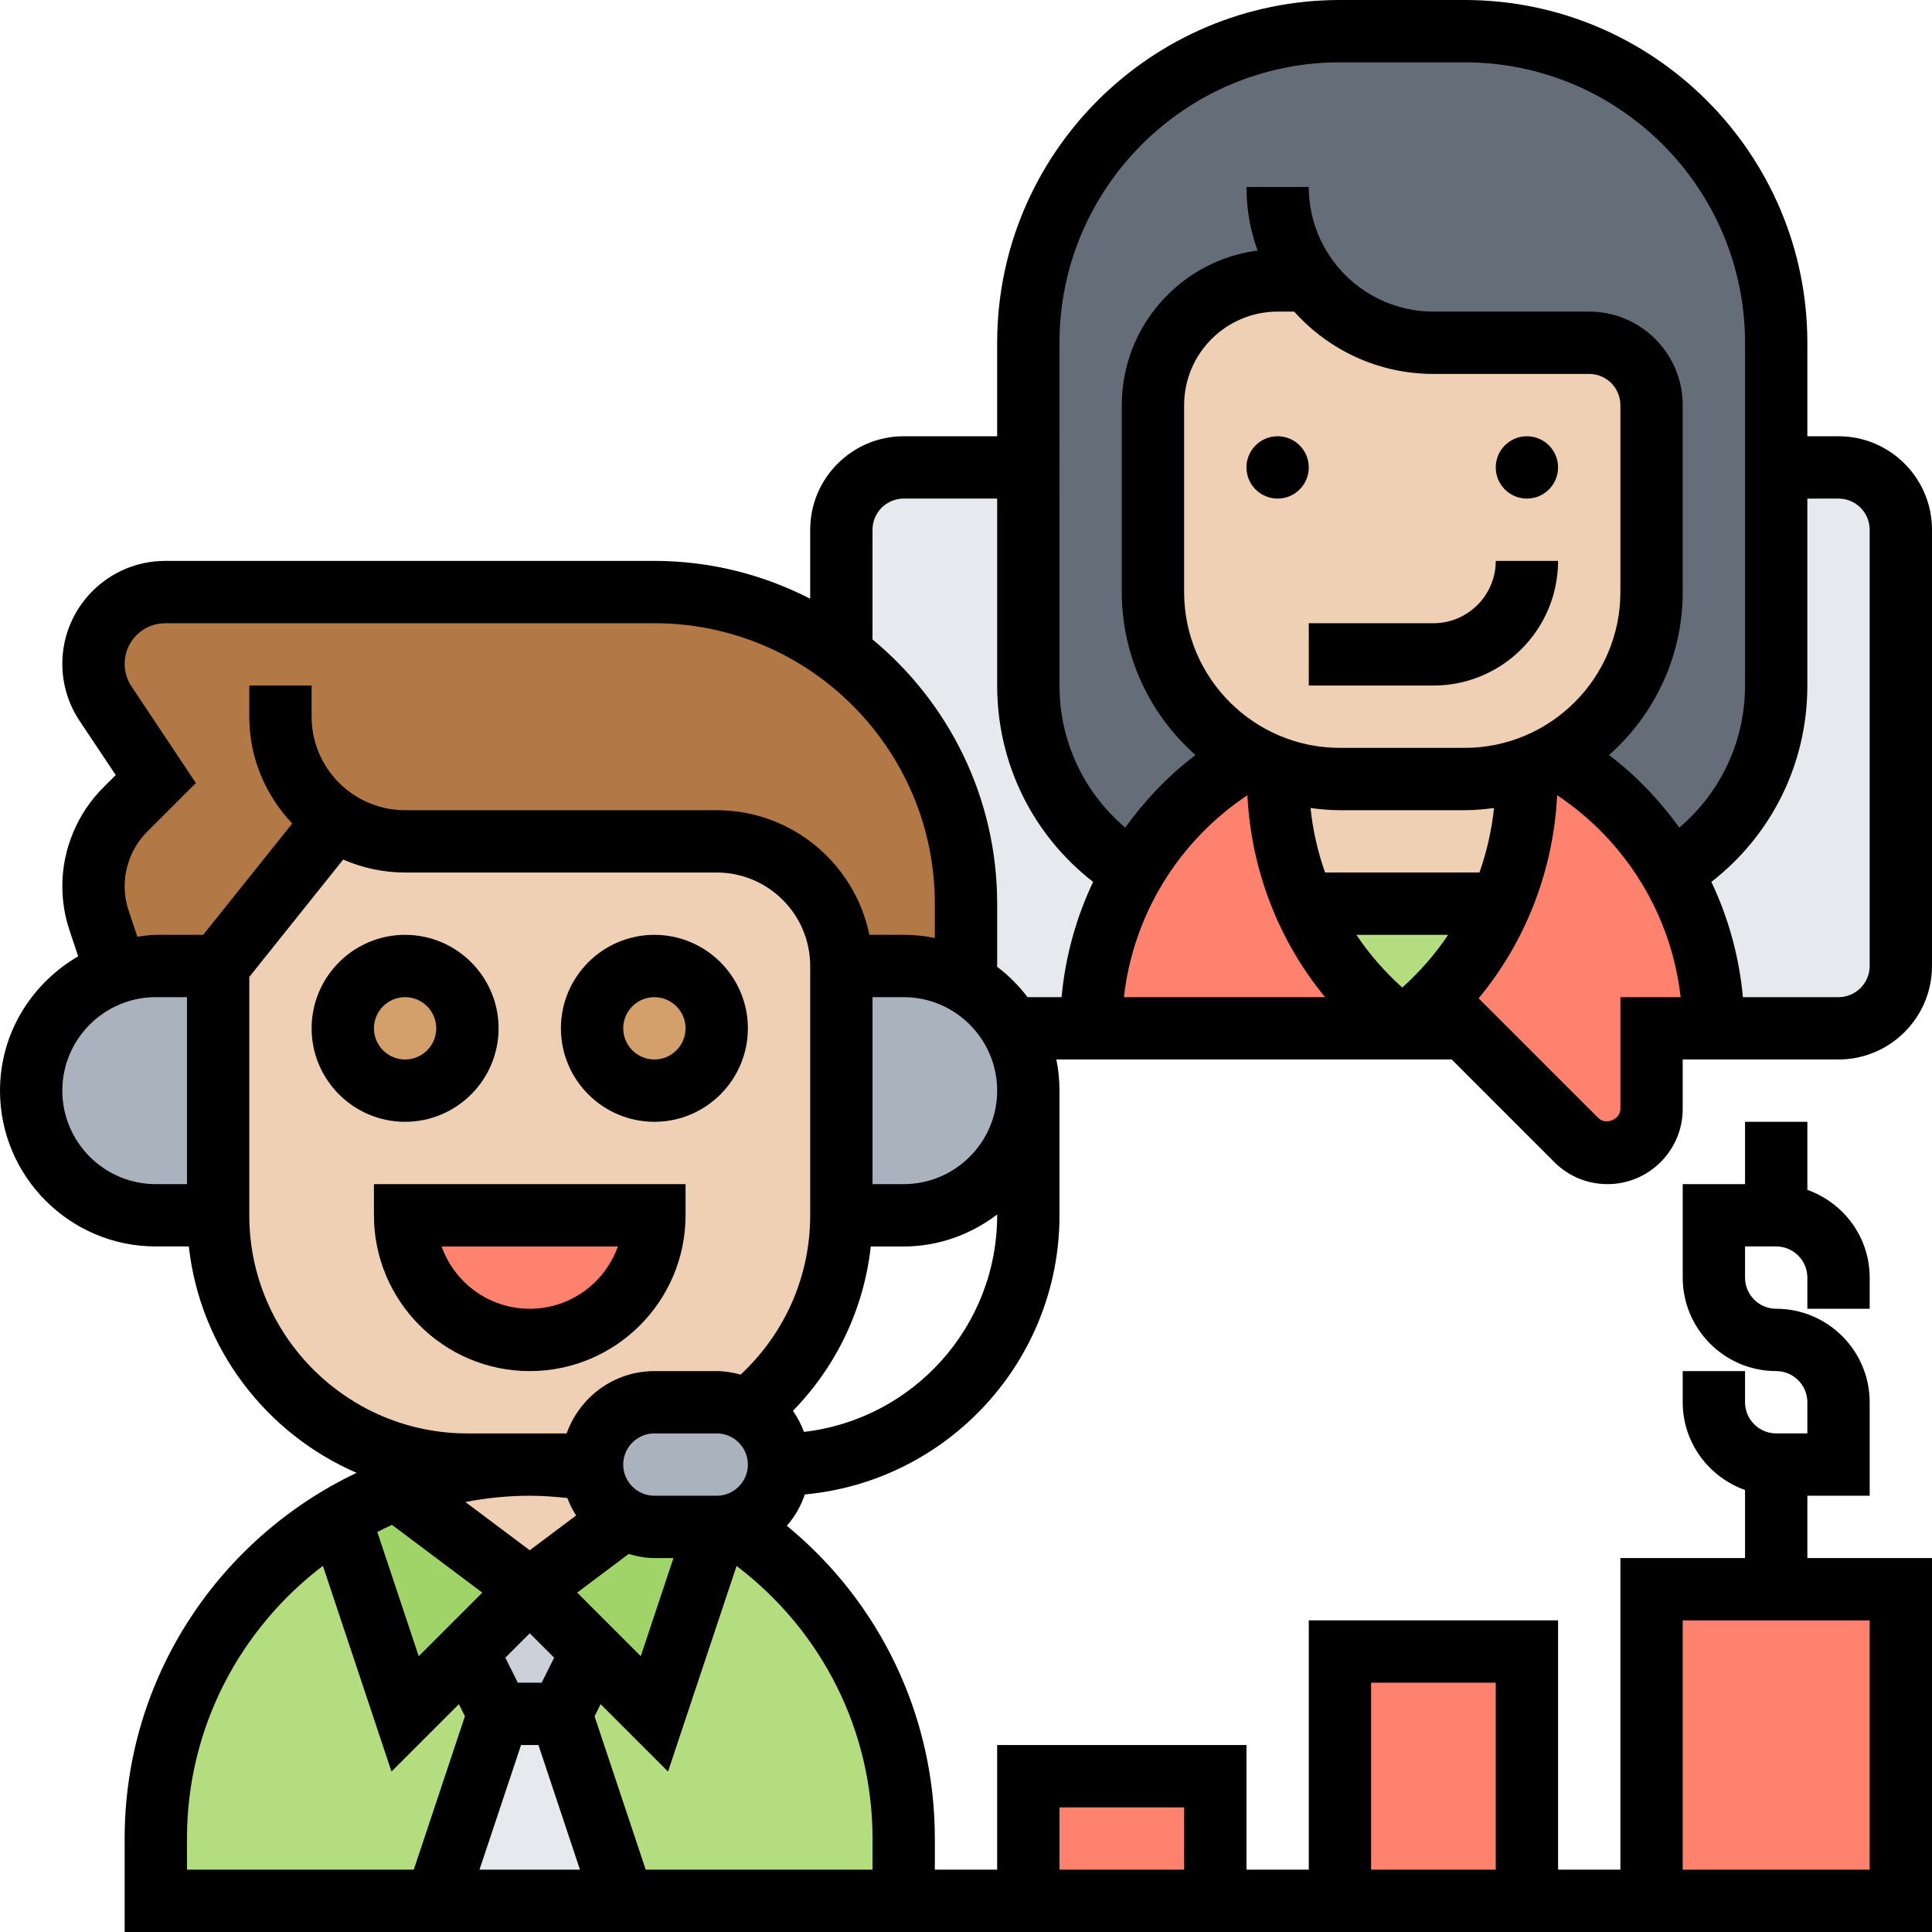 <svg id="_x33_0" enable-background="new 0 0 62 62" height="512" viewBox="0 0 62 62" width="512" xmlns="http://www.w3.org/2000/svg"><g><g><g><path d="m61 51v10h-8v-10h4z" fill="#ff826e"/></g><g><path d="m43 53h6v8h-6z" fill="#ff826e"/></g><g><path d="m33 57h6v4h-6z" fill="#ff826e"/></g><g><path d="m61 17v14c0 1.1-.9 2-2 2h-2-2c0-1.83-.5-3.55-1.36-5.02h.01c2.01-1.23 3.35-3.45 3.35-5.98v-7h2c1.1 0 2 .9 2 2z" fill="#e6e9ed"/></g><g><path d="m42 9h-1c-2.21 0-4 1.79-4 4v6c0 2.27 1.26 4.24 3.12 5.27-1.56.88-2.87 2.16-3.76 3.71h-.01c-2.01-1.23-3.35-3.45-3.35-5.98v-7-4c0-5.52 4.48-10 10-10h4c5.52 0 10 4.48 10 10v4 7c0 2.53-1.34 4.75-3.35 5.98h-.01c-.89-1.55-2.2-2.83-3.76-3.71 1.86-1.03 3.12-3 3.12-5.27v-6c0-1.1-.9-2-2-2h-5c-1.63 0-3.09-.79-4-2z" fill="#656d78"/></g><g><path d="m48.16 29c.55-1.24.84-2.6.84-4v-.34c.31-.11.6-.24.88-.39 1.56.88 2.87 2.16 3.76 3.71.86 1.47 1.36 3.19 1.36 5.02h-2v2.59c0 .78-.63 1.41-1.41 1.41-.38 0-.74-.15-1-.41l-3.59-3.59h-2c1.4-1.05 2.48-2.43 3.16-4z" fill="#ff826e"/></g><g><path d="m53 13v6c0 2.27-1.26 4.24-3.12 5.27-.28.15-.57.28-.88.39-.63.22-1.3.34-2 .34h-4c-.7 0-1.37-.12-2-.34-.31-.11-.6-.24-.88-.39-1.86-1.03-3.12-3-3.12-5.27v-6c0-2.21 1.79-4 4-4h1c.91 1.21 2.37 2 4 2h5c1.1 0 2 .9 2 2z" fill="#f0d0b4"/></g><g><path d="m49 24.66v.34c0 1.4-.29 2.76-.84 4h-6.32c-.55-1.24-.84-2.6-.84-4v-.34c.63.22 1.3.34 2 .34h4c.7 0 1.37-.12 2-.34z" fill="#f0d0b4"/></g><g><path d="m48.16 29c-.68 1.57-1.76 2.95-3.16 4-1.4-1.05-2.48-2.43-3.16-4z" fill="#b4dd7f"/></g><g><path d="m41.84 29c.68 1.57 1.76 2.95 3.16 4h-10c0-1.83.5-3.55 1.36-5.02.89-1.55 2.2-2.83 3.76-3.71.28.15.57.28.88.39v.34c0 1.4.29 2.76.84 4z" fill="#ff826e"/></g><g><path d="m36.35 27.98h.01c-.86 1.47-1.36 3.19-1.36 5.02h-2.54c-.35-.61-.85-1.11-1.46-1.46v-2.54c0-3.27-1.57-6.17-4-8v-4c0-1.1.9-2 2-2h4v7c0 2.53 1.34 4.75 3.35 5.98z" fill="#e6e9ed"/></g><g><path d="m32.46 33c.34.59.54 1.27.54 2 0 1.1-.45 2.1-1.17 2.83-.73.72-1.73 1.17-2.83 1.17h-2v-8h2c.73 0 1.41.2 2 .54.61.35 1.11.85 1.46 1.46z" fill="#aab2bd"/></g><g><path d="m10.76 26.31-3.76 4.69h-2c-.44 0-.86.07-1.26.21l-.56-1.68c-.12-.35-.18-.72-.18-1.09 0-.92.37-1.81 1.02-2.46l.98-.98-1.61-2.42c-.26-.38-.39-.82-.39-1.28 0-1.27 1.03-2.3 2.3-2.3h15.7c2.25 0 4.33.75 6 2 2.43 1.83 4 4.73 4 8v2.54c-.59-.34-1.27-.54-2-.54h-2c0-2.21-1.79-4-4-4h-10c-.83 0-1.6-.26-2.24-.69z" fill="#b27946"/></g><g><path d="m29 59v2h-9l-2-6 1-2 2 2 2-6c.18 0 .36-.02.53-.07 3.29 2.14 5.47 5.85 5.47 10.07z" fill="#b4dd7f"/></g><g><path d="m27 31v8c0 2.53-1.18 4.79-3.02 6.26-.29-.17-.62-.26-.98-.26h-2c-.55 0-1.05.22-1.41.59-.37.36-.59.86-.59 1.41h-2-2c-4.42 0-8-3.58-8-8v-8l3.76-4.69c.64.43 1.41.69 2.24.69h10c2.21 0 4 1.79 4 4z" fill="#f0d0b4"/></g><g><path d="m23.98 45.26c.61.34 1.02 1 1.02 1.74 0 .55-.22 1.05-.59 1.41-.24.25-.54.43-.88.52-.17.05-.35.07-.53.07h-2c-.36 0-.7-.09-.99-.26-.56-.32-.94-.9-1-1.57-.01-.05-.01-.11-.01-.17 0-.55.22-1.05.59-1.41.36-.37.86-.59 1.41-.59h2c.36 0 .69.09.98.26z" fill="#aab2bd"/></g><g><path d="m23 49-2 6-2-2-2-2 3.01-2.26c.29.17.63.26.99.26z" fill="#a0d468"/></g><g><circle cx="21" cy="33" fill="#d3a06c" r="2"/></g><g><path d="m13 39h8c0 1.1-.45 2.1-1.17 2.83-.73.72-1.73 1.17-2.83 1.17-2.21 0-4-1.79-4-4z" fill="#ff826e"/></g><g><path d="m20.01 48.74-3.01 2.26-4.28-3.21c1.33-.51 2.77-.79 4.28-.79.68 0 1.35.06 2.01.17.06.67.44 1.25 1 1.57z" fill="#f0d0b4"/></g><g><path d="m18 55 2 6h-6l2-6z" fill="#e6e9ed"/></g><g><path d="m19 53-1 2h-2l-1-2 2-2z" fill="#ccd1d9"/></g><g><path d="m17 51-2 2-2 2-2.11-6.33c.58-.35 1.19-.64 1.83-.88z" fill="#a0d468"/></g><g><path d="m15 53 1 2-2 6h-9v-2c0-4.4 2.37-8.25 5.89-10.33l2.11 6.33z" fill="#b4dd7f"/></g><g><circle cx="13" cy="33" fill="#d3a06c" r="2"/></g><g><path d="m7 31v8h-2c-2.21 0-4-1.79-4-4 0-1.1.45-2.1 1.17-2.83.44-.43.97-.77 1.57-.96.4-.14.82-.21 1.26-.21z" fill="#aab2bd"/></g></g><g><path d="m16 33c0-1.654-1.346-3-3-3s-3 1.346-3 3 1.346 3 3 3 3-1.346 3-3zm-4 0c0-.551.449-1 1-1s1 .449 1 1-.449 1-1 1-1-.449-1-1z"/><path d="m21 36c1.654 0 3-1.346 3-3s-1.346-3-3-3-3 1.346-3 3 1.346 3 3 3zm0-4c.551 0 1 .449 1 1s-.449 1-1 1-1-.449-1-1 .449-1 1-1z"/><path d="m22 39v-1h-10v1c0 2.757 2.243 5 5 5s5-2.243 5-5zm-7.829 1h5.657c-.413 1.164-1.525 2-2.829 2s-2.415-.836-2.828-2z"/><circle cx="41" cy="15" r="1"/><circle cx="49" cy="15" r="1"/><path d="m46 20h-4v2h4c2.206 0 4-1.794 4-4h-2c0 1.103-.897 2-2 2z"/><path d="m49.879 37.293c.456.456 1.062.707 1.707.707 1.331 0 2.414-1.083 2.414-2.414v-1.586h5c1.654 0 3-1.346 3-3v-14c0-1.654-1.346-3-3-3h-1v-3c0-6.065-4.935-11-11-11h-4c-6.065 0-11 4.935-11 11v3h-3c-1.654 0-3 1.346-3 3v2.214c-1.502-.77-3.199-1.214-5-1.214h-15.697c-1.822 0-3.303 1.481-3.303 3.303 0 .653.192 1.287.555 1.832l1.159 1.738-.404.404c-.833.832-1.31 1.984-1.31 3.16 0 .481.077.957.229 1.413l.28.84c-1.492.867-2.509 2.464-2.509 4.31 0 2.757 2.243 5 5 5h1.059c.363 3.266 2.479 6.009 5.385 7.265-4.393 2.088-7.444 6.556-7.444 11.735v3h58v-12h-4v-2h2v-3c0-1.654-1.346-3-3-3-.551 0-1-.449-1-1v-1h1c.551 0 1 .449 1 1v1h2v-1c0-1.302-.839-2.402-2-2.816v-2.184h-2v2h-2v3c0 1.654 1.346 3 3 3 .551 0 1 .449 1 1v1h-1c-.551 0-1-.449-1-1v-1h-2v1c0 1.302.839 2.402 2 2.816v2.184h-4v10h-2v-8h-8v8h-2v-4h-8v4h-2v-1c0-3.928-1.756-7.578-4.75-10.036.255-.292.452-.631.579-1.006 4.575-.42 8.171-4.275 8.171-8.958v-4c0-.342-.035-.677-.101-1h12.687zm4.121 14.707h6v8h-6zm-13.969-26.481c.115 2.38.994 4.661 2.492 6.481h-6.455c.295-2.634 1.747-5.005 3.963-6.481zm4.969 6.173c-.561-.505-1.058-1.071-1.472-1.692h2.944c-.414.621-.911 1.187-1.472 1.692zm2.477-3.692h-4.953c-.237-.666-.394-1.361-.468-2.071.309.042.623.071.944.071h4c.321 0 .635-.029.945-.071-.075.71-.232 1.405-.468 2.071zm-.477-4h-4c-2.757 0-5-2.243-5-5v-6c0-1.654 1.346-3 3-3h.532c1.099 1.227 2.695 2 4.468 2h5c.551 0 1 .449 1 1v6c0 2.757-2.243 5-5 5zm5 8v3.586c0 .338-.469.532-.707.293l-3.842-3.842c1.515-1.826 2.403-4.122 2.519-6.518 2.216 1.476 3.667 3.848 3.963 6.481zm7-16c.551 0 1 .449 1 1v14c0 .551-.449 1-1 1h-3.068c-.119-1.298-.465-2.545-1.012-3.699 1.941-1.509 3.08-3.801 3.08-6.301v-6zm-25-5c0-4.962 4.038-9 9-9h4c4.962 0 9 4.038 9 9v11c0 1.785-.778 3.427-2.109 4.558-.632-.874-1.381-1.666-2.255-2.328 1.446-1.283 2.364-3.149 2.364-5.23v-6c0-1.654-1.346-3-3-3h-5c-2.206 0-4-1.794-4-4h-2c0 .716.126 1.404.357 2.041-2.454.316-4.357 2.42-4.357 4.959v6c0 2.081.918 3.947 2.364 5.23-.874.662-1.623 1.455-2.255 2.328-1.331-1.131-2.109-2.773-2.109-4.558zm-29.873 18.218c-.085-.253-.127-.515-.127-.781 0-.65.264-1.287.723-1.746l1.563-1.563-2.067-3.102c-.143-.215-.219-.465-.219-.723 0-.719.584-1.303 1.303-1.303h15.697c4.962 0 9 4.038 9 9v1.101c-.323-.066-.658-.101-1-.101h-1.101c-.465-2.279-2.484-4-4.899-4h-10c-1.654 0-3-1.346-3-3v-1h-2v1c0 1.329.529 2.531 1.378 3.427l-2.858 3.573h-1.52c-.203 0-.396.036-.593.06zm-2.127 5.782c0-1.654 1.346-3 3-3h1v6h-1c-1.654 0-3-1.346-3-3zm13 11c-3.86 0-7-3.14-7-7v-7.649l3.013-3.767c.61.265 1.281.416 1.987.416h10c1.654 0 3 1.346 3 3v8c0 1.959-.812 3.789-2.232 5.112-.246-.066-.501-.112-.768-.112h-2c-1.302 0-2.402.839-2.816 2zm-2.42 2.935 2.898 2.174-2.041 2.041-1.329-3.987c.156-.079.312-.158.472-.228zm4.42-.935c.404 0 .807.03 1.207.074.076.197.168.385.282.559l-1.489 1.117-2.065-1.549c.67-.128 1.359-.201 2.065-.201zm-.279 8h.558l1.333 4h-3.225zm.661-2h-.764l-.401-.803.783-.783.783.783zm1.14-2.892 1.651-1.239c.265.077.538.131.827.131h.612l-1.049 3.149zm4.478-3.108h-2c-.551 0-1-.449-1-1s.449-1 1-1h2c.551 0 1 .449 1 1s-.449 1-1 1zm-17 11c0-3.571 1.718-6.74 4.362-8.751l2.201 6.602 2.163-2.163.194.389-1.641 4.923h-7.279zm38-5h4v6h-4zm-10 4h4v2h-4zm-6 1v1h-7.279l-1.641-4.923.194-.389 2.163 2.163 2.2-6.598c2.737 2.076 4.363 5.28 4.363 8.747zm-2.2-13.049c-.091-.242-.207-.469-.354-.676 1.401-1.435 2.278-3.28 2.498-5.274h1.056c1.13 0 2.162-.391 3-1.026v.025c0 3.589-2.716 6.552-6.2 6.951zm3.2-7.951h-1v-6h1c1.654 0 3 1.346 3 3s-1.346 3-3 3zm3-6.974v-2.026c0-3.408-1.559-6.459-4-8.479v-3.521c0-.551.449-1 1-1h3v6c0 2.499 1.139 4.792 3.079 6.301-.547 1.154-.893 2.401-1.012 3.699h-1.093c-.279-.369-.605-.695-.974-.974z"/></g></g></svg>